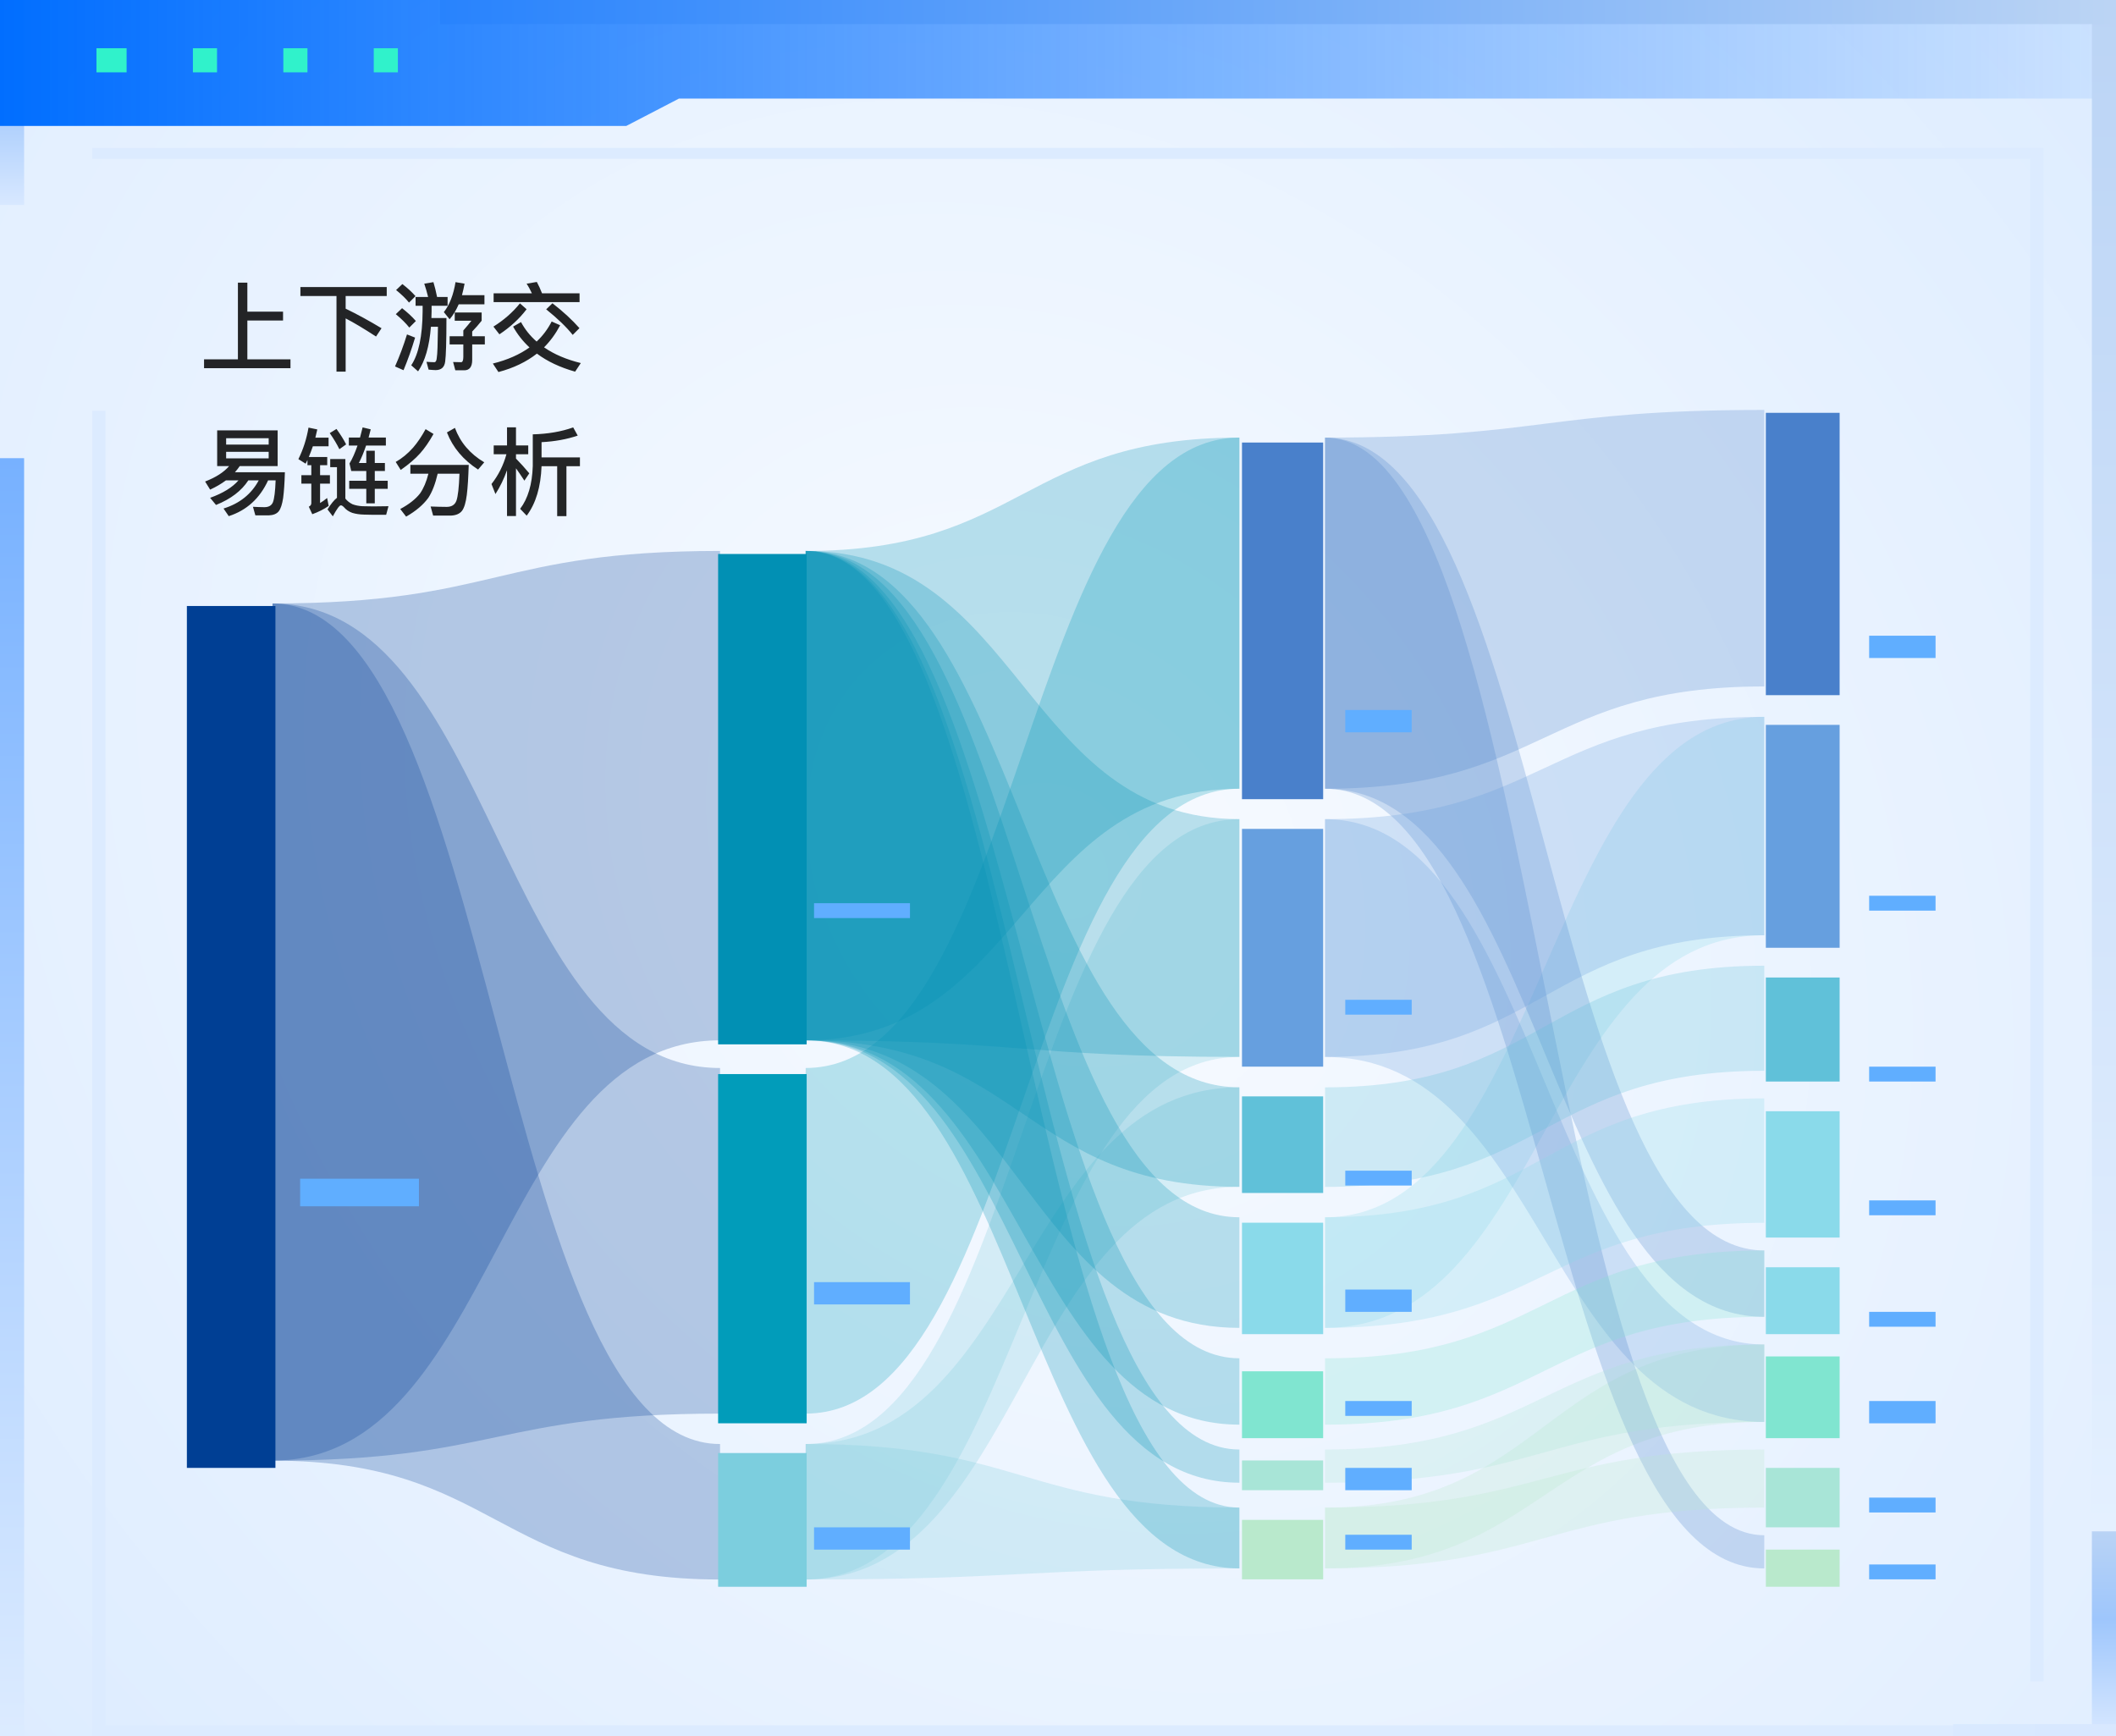 <svg width="351" height="288" viewBox="0 0 351 288" fill="none" xmlns="http://www.w3.org/2000/svg">
<rect x="0" y="0" width="351" height="288" fill="#333333" stroke="none"/>
<rect width="351" height="288" fill="url(#paint0_radial_3794_87504)"/>
<rect x="4" y="76" width="212" height="4" transform="rotate(90 4 76)" fill="url(#paint1_linear_3794_87504)"/>
<path fill-rule="evenodd" clip-rule="evenodd" d="M17.494 286.182L17.494 68.137L15.307 68.137L15.307 287.998H15.307V287.999L346.624 287.999V286.182L17.494 286.182Z" fill="url(#paint2_linear_3794_87504)"/>
<path fill-rule="evenodd" clip-rule="evenodd" d="M336.785 26.346V278.912H338.972L338.972 26.346V24.529L338.972 24.527L336.785 24.527V24.529H15.309V26.346H336.785Z" fill="url(#paint3_linear_3794_87504)"/>
<rect x="351" y="254" width="34" height="4" transform="rotate(90 351 254)" fill="url(#paint4_linear_3794_87504)"/>
<rect x="4" width="34" height="4" transform="rotate(90 4 0)" fill="url(#paint5_linear_3794_87504)"/>
<rect x="351" y="288" width="27" height="2" transform="rotate(-180 351 288)" fill="url(#paint6_linear_3794_87504)"/>
<path fill-rule="evenodd" clip-rule="evenodd" d="M350.453 0H0V16.352V16.353V20.894H103.879L112.623 16.353H350.453V0Z" fill="url(#paint7_linear_3794_87504)"/>
<rect x="351" width="254" height="4" transform="rotate(90 351 0)" fill="url(#paint8_linear_3794_87504)"/>
<rect x="16" y="8" width="5" height="4" fill="#30F2CB"/>
<rect x="32" y="8" width="4" height="4" fill="#30F2CB"/>
<rect x="47" y="8" width="4" height="4" fill="#30F2CB"/>
<rect x="62" y="8" width="4" height="4" fill="#30F2CB"/>
<rect x="73" width="277" height="4" fill="url(#paint9_linear_3794_87504)"/>
<path d="M39.464 46.88V59.6H33.848V61.072H48.184V59.6H41.032V53.168H46.952V51.696H41.032V46.88H39.464ZM49.832 47.616V49.104H55.816V61.648H57.336V52.816C58.68 53.504 60.36 54.512 62.376 55.824L63.288 54.448C61.272 53.232 59.288 52.144 57.336 51.2V49.104H64.152V47.616H49.832ZM76.088 50.48H80.36V48.96H76.632C76.792 48.368 76.936 47.728 77.064 47.056L75.56 46.8C75.224 48.88 74.584 50.544 73.624 51.776L74.584 52.96C75.176 52.272 75.672 51.44 76.088 50.48ZM66.744 47.12L65.704 48.112C66.616 48.848 67.336 49.552 67.848 50.192L68.92 49.12C68.328 48.448 67.608 47.776 66.744 47.12ZM66.696 51.12L65.656 52.112C66.616 52.912 67.352 53.648 67.896 54.336L68.984 53.248C68.36 52.528 67.592 51.824 66.696 51.12ZM67.512 55.472C66.952 57.28 66.296 59.056 65.528 60.784L66.936 61.408C67.64 59.728 68.28 57.92 68.856 56L67.512 55.472ZM70.104 50.72V51.632C70.072 55.744 69.448 58.736 68.216 60.592L69.352 61.6C70.504 59.92 71.224 57.456 71.48 54.208H72.648C72.616 57.104 72.552 58.8 72.456 59.312C72.424 59.824 72.28 60.08 72.04 60.08C71.672 60.08 71.24 60.048 70.744 60.016L71.096 61.312C71.64 61.36 72.024 61.392 72.248 61.392C73.208 61.392 73.736 60.912 73.848 59.952C73.976 59.04 74.056 56.64 74.056 52.752H71.56C71.576 52.384 71.592 52.016 71.592 51.632V50.72H74.248V49.264H72.504C72.312 48.336 72.12 47.52 71.896 46.8L70.376 47.056C70.6 47.728 70.824 48.464 71.016 49.264H68.936V50.72H70.104ZM75.432 51.84V53.2H78.2C77.88 53.616 77.432 54.16 76.856 54.816V55.776H74.584V57.136H76.856V59.2C76.856 59.776 76.728 60.08 76.488 60.08C76.008 60.08 75.56 60.064 75.16 60.048L75.528 61.424H77.016C77.88 61.424 78.328 60.848 78.328 59.712V57.136H80.424V55.776H78.328V54.992C78.888 54.416 79.416 53.808 79.896 53.2V51.84H75.432ZM81.88 48.656V50.112H96.136V48.656H89.912C89.64 47.952 89.352 47.328 89.048 46.768L87.352 47.056C87.672 47.536 87.96 48.08 88.232 48.656H81.88ZM91.64 50.304L90.6 51.312C92.488 52.832 93.96 54.24 95 55.552L96.12 54.432C94.904 53.056 93.416 51.68 91.64 50.304ZM91.512 53.328C90.872 54.576 90.04 55.696 89.016 56.656C87.944 55.728 87.08 54.64 86.424 53.424L85.112 54.176C85.832 55.472 86.744 56.624 87.832 57.632C86.184 58.816 84.152 59.712 81.752 60.304L82.68 61.712C85.176 61.056 87.304 60.032 89.064 58.656C90.792 59.952 92.904 60.944 95.4 61.648L96.344 60.224C93.944 59.632 91.912 58.768 90.248 57.616C91.304 56.56 92.184 55.344 92.92 53.952L91.512 53.328ZM86.248 50.32C85.064 51.792 83.592 53.088 81.848 54.176L82.84 55.456C84.632 54.272 86.136 52.896 87.352 51.296L86.248 50.32Z" fill="black" fill-opacity="0.85"/>
<path d="M38.008 77.312C37.128 78.336 35.8 79.184 34.024 79.872L34.856 81.216C35.832 80.768 36.712 80.256 37.48 79.68H39.56C38.552 80.848 36.984 81.808 34.856 82.576L35.832 83.76C38.296 82.768 40.072 81.408 41.192 79.68H42.92C41.704 81.952 39.752 83.52 37.08 84.352L37.944 85.616C40.92 84.656 43.096 82.672 44.472 79.68H45.72C45.656 81.536 45.496 82.736 45.272 83.312C45.048 83.856 44.568 84.128 43.848 84.128C43.24 84.128 42.616 84.096 41.96 84.064L42.36 85.488H44.584C45.352 85.456 45.896 85.232 46.232 84.816C46.568 84.4 46.808 83.648 46.968 82.592C47.112 81.504 47.208 80.096 47.256 78.336H38.968C39.256 78.016 39.528 77.664 39.768 77.312H46.056V71.392H36.024V77.312H38.008ZM44.568 76.032H37.512V74.944H44.568V76.032ZM37.512 73.744V72.688H44.568V73.744H37.512ZM57.928 79.744V81.088H60.76V83.488H62.168V81.088H64.312V79.744H62.168V78.128H63.848V76.8H62.168V74.768H60.76V76.8H59.528C59.96 75.968 60.36 74.992 60.728 73.904H64.008V72.576H61.144C61.256 72.144 61.368 71.696 61.496 71.216L60.152 70.896C60.008 71.472 59.864 72.032 59.72 72.576H57.864V73.904H59.304C58.888 75.104 58.456 76.096 57.976 76.88L58.264 78.128H60.76V79.744H57.928ZM55.816 71.152L54.696 71.84C55.368 72.8 55.896 73.696 56.296 74.512L57.416 73.712C57.048 72.976 56.52 72.128 55.816 71.152ZM61.944 84C61.336 84 60.728 83.984 60.12 83.968C59.512 83.936 58.968 83.824 58.488 83.648C57.992 83.408 57.592 83.088 57.288 82.704V76.144H54.776V77.488H55.896V82.576C55.448 82.912 54.92 83.552 54.328 84.496L55.208 85.648C55.864 84.432 56.312 83.824 56.536 83.824C56.68 83.824 56.856 83.92 57.064 84.144C57.432 84.576 57.896 84.88 58.44 85.072C59.016 85.248 59.672 85.344 60.392 85.36C60.872 85.376 61.352 85.392 61.832 85.392H64.056L64.44 83.968C63.656 83.984 62.824 84 61.944 84ZM51.176 70.928C50.856 72.8 50.296 74.544 49.496 76.16L50.696 76.912L51 76.304V77.168H51.64V78.816H49.992V80.224H51.64V83.456C51.64 83.728 51.496 83.92 51.224 84.048L51.8 85.296C52.824 84.928 53.736 84.464 54.52 83.92L54.264 82.608C53.88 82.928 53.48 83.2 53.096 83.44V80.224H54.728V78.816H53.096V77.168H54.28V75.808H51.224C51.448 75.264 51.672 74.672 51.896 74.032H54.504V72.592H52.312C52.424 72.144 52.536 71.696 52.632 71.232L51.176 70.928ZM70.6 71.184C69.944 72.384 69.256 73.408 68.52 74.256C67.624 75.264 66.664 76.048 65.64 76.624L66.472 77.952C67.848 76.992 68.904 76.08 69.672 75.216C70.424 74.384 71.176 73.296 71.912 71.984L70.6 71.184ZM71.064 78.576C70.728 79.92 70.264 81.008 69.672 81.856C68.936 82.8 67.832 83.664 66.392 84.432L67.368 85.696C69 84.768 70.232 83.712 71.064 82.56C71.704 81.568 72.216 80.24 72.6 78.576H76.216C76.136 80.864 75.96 82.368 75.704 83.072C75.448 83.744 74.904 84.08 74.104 84.08C73.272 84.08 72.376 84.048 71.432 84.016L71.848 85.52H74.872C75.688 85.472 76.28 85.2 76.648 84.72C77.016 84.224 77.272 83.344 77.432 82.096C77.592 80.816 77.688 79.168 77.752 77.12H68.072V78.576H71.064ZM75.464 70.976L74.136 71.728C75.112 74.24 76.84 76.288 79.304 77.888L80.328 76.688C77.96 75.28 76.344 73.376 75.464 70.976ZM85.592 77.68C85.976 78.208 86.44 78.896 86.984 79.728L87.8 78.512C87.064 77.632 86.328 76.816 85.592 76.064V75.344H87.624V73.888H85.592V70.88H84.104V73.888H81.896V75.344H84.008C83.496 77.2 82.664 78.848 81.528 80.288L82.184 81.952C82.952 80.752 83.592 79.44 84.104 78V85.6H85.592V77.68ZM95.08 70.896C93.112 71.6 90.872 71.984 88.376 72.048V77.312C88.28 80.336 87.576 82.704 86.28 84.4L87.368 85.536C88.888 83.504 89.704 80.768 89.832 77.328H92.424V85.616H93.96V77.328H96.2V75.872H89.832V73.344C92.04 73.232 94.04 72.864 95.832 72.256L95.08 70.896Z" fill="black" fill-opacity="0.85"/>
<path opacity="0.25" fill-rule="evenodd" clip-rule="evenodd" d="M219.797 250.075V260.165C256.227 260.165 256.227 235.857 292.658 235.857V223.016C256.227 223.016 256.227 250.075 219.797 250.075Z" fill="#B9E9CC"/>
<path opacity="0.25" fill-rule="evenodd" clip-rule="evenodd" d="M219.797 201.918V220.263C256.227 220.263 256.227 155.138 292.658 155.138V118.906C256.227 118.906 256.227 201.918 219.797 201.918Z" fill="#8ADAEA"/>
<path opacity="0.25" fill-rule="evenodd" clip-rule="evenodd" d="M219.797 135.879V175.321C256.227 175.321 256.227 235.86 292.658 235.86V223.018C256.227 223.018 256.227 135.879 219.797 135.879Z" fill="#669FDF"/>
<path opacity="0.25" fill-rule="evenodd" clip-rule="evenodd" d="M219.797 72.586V130.832C256.227 130.832 256.227 218.43 292.658 218.43V207.423C256.227 207.423 256.227 72.586 219.797 72.586Z" fill="#4980CB"/>
<path opacity="0.25" fill-rule="evenodd" clip-rule="evenodd" d="M219.797 72.586V130.832C256.227 130.832 256.227 260.165 292.658 260.165V254.661C256.227 254.661 256.227 72.586 219.797 72.586Z" fill="#4980CB"/>
<path opacity="0.25" fill-rule="evenodd" clip-rule="evenodd" d="M219.797 250.073V260.163C256.227 260.163 256.227 250.073 292.658 250.073V240.441C256.227 240.441 256.227 250.073 219.797 250.073Z" fill="#B9E9CC"/>
<path opacity="0.25" fill-rule="evenodd" clip-rule="evenodd" d="M219.797 240.444V245.947C256.227 245.947 256.227 235.857 292.658 235.857V223.016C256.227 223.016 256.227 240.444 219.797 240.444Z" fill="#A8E5D7"/>
<path opacity="0.25" fill-rule="evenodd" clip-rule="evenodd" d="M219.797 225.308V236.315C256.227 236.315 256.227 218.429 292.658 218.429V207.422C256.227 207.422 256.227 225.308 219.797 225.308Z" fill="#80E5D0"/>
<path opacity="0.25" fill-rule="evenodd" clip-rule="evenodd" d="M219.797 201.916V220.261C256.227 220.261 256.227 202.834 292.658 202.834V182.195C256.227 182.195 256.227 201.916 219.797 201.916Z" fill="#8ADAEA"/>
<path opacity="0.25" fill-rule="evenodd" clip-rule="evenodd" d="M219.797 180.367V196.878C256.227 196.878 256.227 177.615 292.658 177.615V160.188C256.227 160.188 256.227 180.367 219.797 180.367Z" fill="#60C1D9"/>
<path opacity="0.25" fill-rule="evenodd" clip-rule="evenodd" d="M219.797 135.876V175.318C256.227 175.318 256.227 155.138 292.658 155.138V118.906C256.227 118.906 256.227 135.876 219.797 135.876Z" fill="#669FDF"/>
<path opacity="0.25" fill-rule="evenodd" clip-rule="evenodd" d="M219.797 72.587V130.832C256.227 130.832 256.227 113.863 292.658 113.863V68C256.227 68 256.227 72.587 219.797 72.587Z" fill="#4980CB"/>
<path opacity="0.25" fill-rule="evenodd" clip-rule="evenodd" d="M133.646 239.529V262.002C169.618 262.002 169.618 175.321 205.59 175.321V135.879C169.618 135.879 169.618 239.529 133.646 239.529Z" fill="#7CCEDE"/>
<path opacity="0.25" fill-rule="evenodd" clip-rule="evenodd" d="M133.646 239.523V261.995C169.618 261.995 169.618 196.87 205.59 196.87V180.359C169.618 180.359 169.618 239.523 133.646 239.523Z" fill="#7CCEDE"/>
<path opacity="0.25" fill-rule="evenodd" clip-rule="evenodd" d="M133.646 239.523V261.996C169.618 261.996 169.618 260.162 205.59 260.162V250.072C169.618 250.072 169.618 239.523 133.646 239.523Z" fill="#7CCEDE"/>
<path opacity="0.25" fill-rule="evenodd" clip-rule="evenodd" d="M133.646 177.153V234.482C169.618 234.482 169.618 130.832 205.59 130.832V72.586C169.618 72.586 169.618 177.153 133.646 177.153Z" fill="#019CBA"/>
<path opacity="0.25" fill-rule="evenodd" clip-rule="evenodd" d="M133.646 91.387V172.564C169.618 172.564 169.618 260.162 205.59 260.162V250.072C169.618 250.072 169.618 91.387 133.646 91.387Z" fill="#0190B4"/>
<path opacity="0.25" fill-rule="evenodd" clip-rule="evenodd" d="M133.646 91.387V172.564C169.618 172.564 169.618 245.944 205.59 245.944V240.441C169.618 240.441 169.618 91.387 133.646 91.387Z" fill="#0190B4"/>
<path opacity="0.25" fill-rule="evenodd" clip-rule="evenodd" d="M133.646 91.387V172.564C169.618 172.564 169.618 236.314 205.59 236.314V225.307C169.618 225.307 169.618 91.387 133.646 91.387Z" fill="#0190B4"/>
<path opacity="0.25" fill-rule="evenodd" clip-rule="evenodd" d="M133.646 91.387V172.564C169.618 172.564 169.618 220.261 205.59 220.261V201.916C169.618 201.916 169.618 91.387 133.646 91.387Z" fill="#0190B4"/>
<path opacity="0.25" fill-rule="evenodd" clip-rule="evenodd" d="M133.646 91.387V172.564C169.618 172.564 169.618 196.871 205.59 196.871V180.361C169.618 180.361 169.618 91.387 133.646 91.387Z" fill="#0190B4"/>
<path opacity="0.25" fill-rule="evenodd" clip-rule="evenodd" d="M133.646 91.387V172.564C169.618 172.564 169.618 175.316 205.59 175.316V135.874C169.618 135.874 169.618 91.387 133.646 91.387Z" fill="#0190B4"/>
<path opacity="0.25" fill-rule="evenodd" clip-rule="evenodd" d="M133.646 91.39V172.567C169.618 172.567 169.618 130.832 205.59 130.832V72.586C169.618 72.586 169.618 91.39 133.646 91.39Z" fill="#0190B4"/>
<path opacity="0.25" fill-rule="evenodd" clip-rule="evenodd" d="M45.207 100.105V242.281C82.325 242.281 82.325 262.001 119.442 262.001V239.529C82.325 239.529 82.325 100.105 45.207 100.105Z" fill="#003F94"/>
<path opacity="0.25" fill-rule="evenodd" clip-rule="evenodd" d="M45.207 100.105V242.281C82.325 242.281 82.325 234.484 119.442 234.484V177.155C82.325 177.155 82.325 100.105 45.207 100.105Z" fill="#003F94"/>
<path opacity="0.25" fill-rule="evenodd" clip-rule="evenodd" d="M45.207 100.101V242.276C82.325 242.276 82.325 172.564 119.442 172.564V91.387C82.325 91.387 82.325 100.101 45.207 100.101Z" fill="#003F94"/>
<path d="M45.687 100.52H31V243.487H45.687V100.52Z" fill="#003F94"/>
<path d="M69.492 195.52H49.787V200.095H69.492V195.52Z" fill="#60AEFF"/>
<path d="M150.944 149.82H135.033V152.285H150.944V149.82Z" fill="#60AEFF"/>
<path d="M234.17 117.773H223.154V121.471H234.17V117.773Z" fill="#60AEFF"/>
<path d="M234.17 165.84H223.154V168.305H234.17V165.84Z" fill="#60AEFF"/>
<path d="M234.17 194.188H223.154V196.652H234.17V194.188Z" fill="#60AEFF"/>
<path d="M234.17 213.906H223.154V217.604H234.17V213.906Z" fill="#60AEFF"/>
<path d="M234.17 232.395H223.154V234.859H234.17V232.395Z" fill="#60AEFF"/>
<path d="M234.17 243.488H223.154V247.186H234.17V243.488Z" fill="#60AEFF"/>
<path d="M234.17 254.578H223.154V257.043H234.17V254.578Z" fill="#60AEFF"/>
<path d="M321.068 259.508H310.053V261.973H321.068V259.508Z" fill="#60AEFF"/>
<path d="M321.068 248.418H310.053V250.883H321.068V248.418Z" fill="#60AEFF"/>
<path d="M321.068 232.395H310.053V236.092H321.068V232.395Z" fill="#60AEFF"/>
<path d="M321.068 217.605H310.053V220.07H321.068V217.605Z" fill="#60AEFF"/>
<path d="M321.068 199.117H310.053V201.582H321.068V199.117Z" fill="#60AEFF"/>
<path d="M321.068 176.934H310.053V179.399H321.068V176.934Z" fill="#60AEFF"/>
<path d="M321.068 148.586H310.053V151.051H321.068V148.586Z" fill="#60AEFF"/>
<path d="M321.068 105.449H310.053V109.147H321.068V105.449Z" fill="#60AEFF"/>
<path d="M150.944 212.676H135.033V216.373H150.944V212.676Z" fill="#60AEFF"/>
<path d="M150.944 253.348H135.033V257.045H150.944V253.348Z" fill="#60AEFF"/>
<path d="M133.808 91.891H119.121V173.234H133.808V91.891Z" fill="#0190B4"/>
<path d="M219.483 73.406H206.02V132.565H219.483V73.406Z" fill="#4980CB"/>
<path d="M305.157 68.477H292.918V115.311H305.157V68.477Z" fill="#4980CB"/>
<path d="M305.157 120.238H292.918V157.213H305.157V120.238Z" fill="#669FDF"/>
<path d="M305.157 162.145H292.918V179.399H305.157V162.145Z" fill="#60C1D9"/>
<path d="M305.157 184.328H292.918V205.28H305.157V184.328Z" fill="#8ADAEA"/>
<path d="M305.157 210.211H292.918V221.303H305.157V210.211Z" fill="#8ADAEA"/>
<path d="M305.157 225H292.918V238.557H305.157V225Z" fill="#80E5D0"/>
<path d="M305.157 243.488H292.918V253.348H305.157V243.488Z" fill="#A8E5D7"/>
<path d="M305.157 257.043H292.918V263.205H305.157V257.043Z" fill="#B9E9CC"/>
<path d="M219.483 137.492H206.02V176.931H219.483V137.492Z" fill="#669FDF"/>
<path d="M219.483 181.863H206.02V197.885H219.483V181.863Z" fill="#60C1D9"/>
<path d="M219.483 202.816H206.02V221.304H219.483V202.816Z" fill="#8ADAEA"/>
<path d="M219.483 227.465H206.02V238.557H219.483V227.465Z" fill="#80E5D0"/>
<path d="M219.483 242.254H206.02V247.184H219.483V242.254Z" fill="#A8E5D7"/>
<path d="M219.483 252.113H206.02V261.973H219.483V252.113Z" fill="#B9E9CC"/>
<path d="M133.808 178.164H119.121V236.09H133.808V178.164Z" fill="#019CBA"/>
<path d="M133.808 241.023H119.121V263.208H133.808V241.023Z" fill="#7CCEDE"/>
<defs>
<radialGradient id="paint0_radial_3794_87504" cx="0" cy="0" r="1" gradientUnits="userSpaceOnUse" gradientTransform="translate(175.5 144) rotate(140.631) scale(227.016 277.091)">
<stop stop-color="#F8FBFF"/>
<stop offset="1" stop-color="#DDECFF"/>
</radialGradient>
<linearGradient id="paint1_linear_3794_87504" x1="4" y1="78" x2="216" y2="78" gradientUnits="userSpaceOnUse">
<stop stop-color="#77B1FF"/>
<stop offset="1" stop-color="#DCEBFF"/>
</linearGradient>
<linearGradient id="paint2_linear_3794_87504" x1="346.624" y1="287.091" x2="15.307" y2="287.091" gradientUnits="userSpaceOnUse">
<stop stop-color="#DCEBFF"/>
<stop offset="1" stop-color="#DCEBFF"/>
</linearGradient>
<linearGradient id="paint3_linear_3794_87504" x1="15.309" y1="25.436" x2="338.972" y2="25.436" gradientUnits="userSpaceOnUse">
<stop stop-color="#DCEBFF"/>
<stop offset="1" stop-color="#DCEBFF"/>
</linearGradient>
<linearGradient id="paint4_linear_3794_87504" x1="351" y1="256" x2="385" y2="256" gradientUnits="userSpaceOnUse">
<stop stop-color="#B9D3F5"/>
<stop offset="0.43" stop-color="#9EC6FC"/>
<stop offset="1" stop-color="#D8E8FF"/>
</linearGradient>
<linearGradient id="paint5_linear_3794_87504" x1="4" y1="2" x2="38" y2="2" gradientUnits="userSpaceOnUse">
<stop stop-color="#B9D3F5"/>
<stop offset="0.43" stop-color="#9EC6FC"/>
<stop offset="1" stop-color="#D8E8FF"/>
</linearGradient>
<linearGradient id="paint6_linear_3794_87504" x1="351" y1="289" x2="378" y2="289" gradientUnits="userSpaceOnUse">
<stop stop-color="#D8E8FF"/>
<stop offset="1" stop-color="#D9E9FF"/>
</linearGradient>
<linearGradient id="paint7_linear_3794_87504" x1="-2.03302e-06" y1="9.993" x2="381.617" y2="9.993" gradientUnits="userSpaceOnUse">
<stop stop-color="#016EFF"/>
<stop offset="1" stop-color="#016EFF" stop-opacity="0"/>
</linearGradient>
<linearGradient id="paint8_linear_3794_87504" x1="351" y1="2" x2="605" y2="2" gradientUnits="userSpaceOnUse">
<stop stop-color="#BBD4F5"/>
<stop offset="1" stop-color="#E4F0FF"/>
</linearGradient>
<linearGradient id="paint9_linear_3794_87504" x1="73" y1="2" x2="350" y2="2" gradientUnits="userSpaceOnUse">
<stop stop-color="#2883FD"/>
<stop offset="1" stop-color="#BBD4F4"/>
</linearGradient>
</defs>
</svg>
